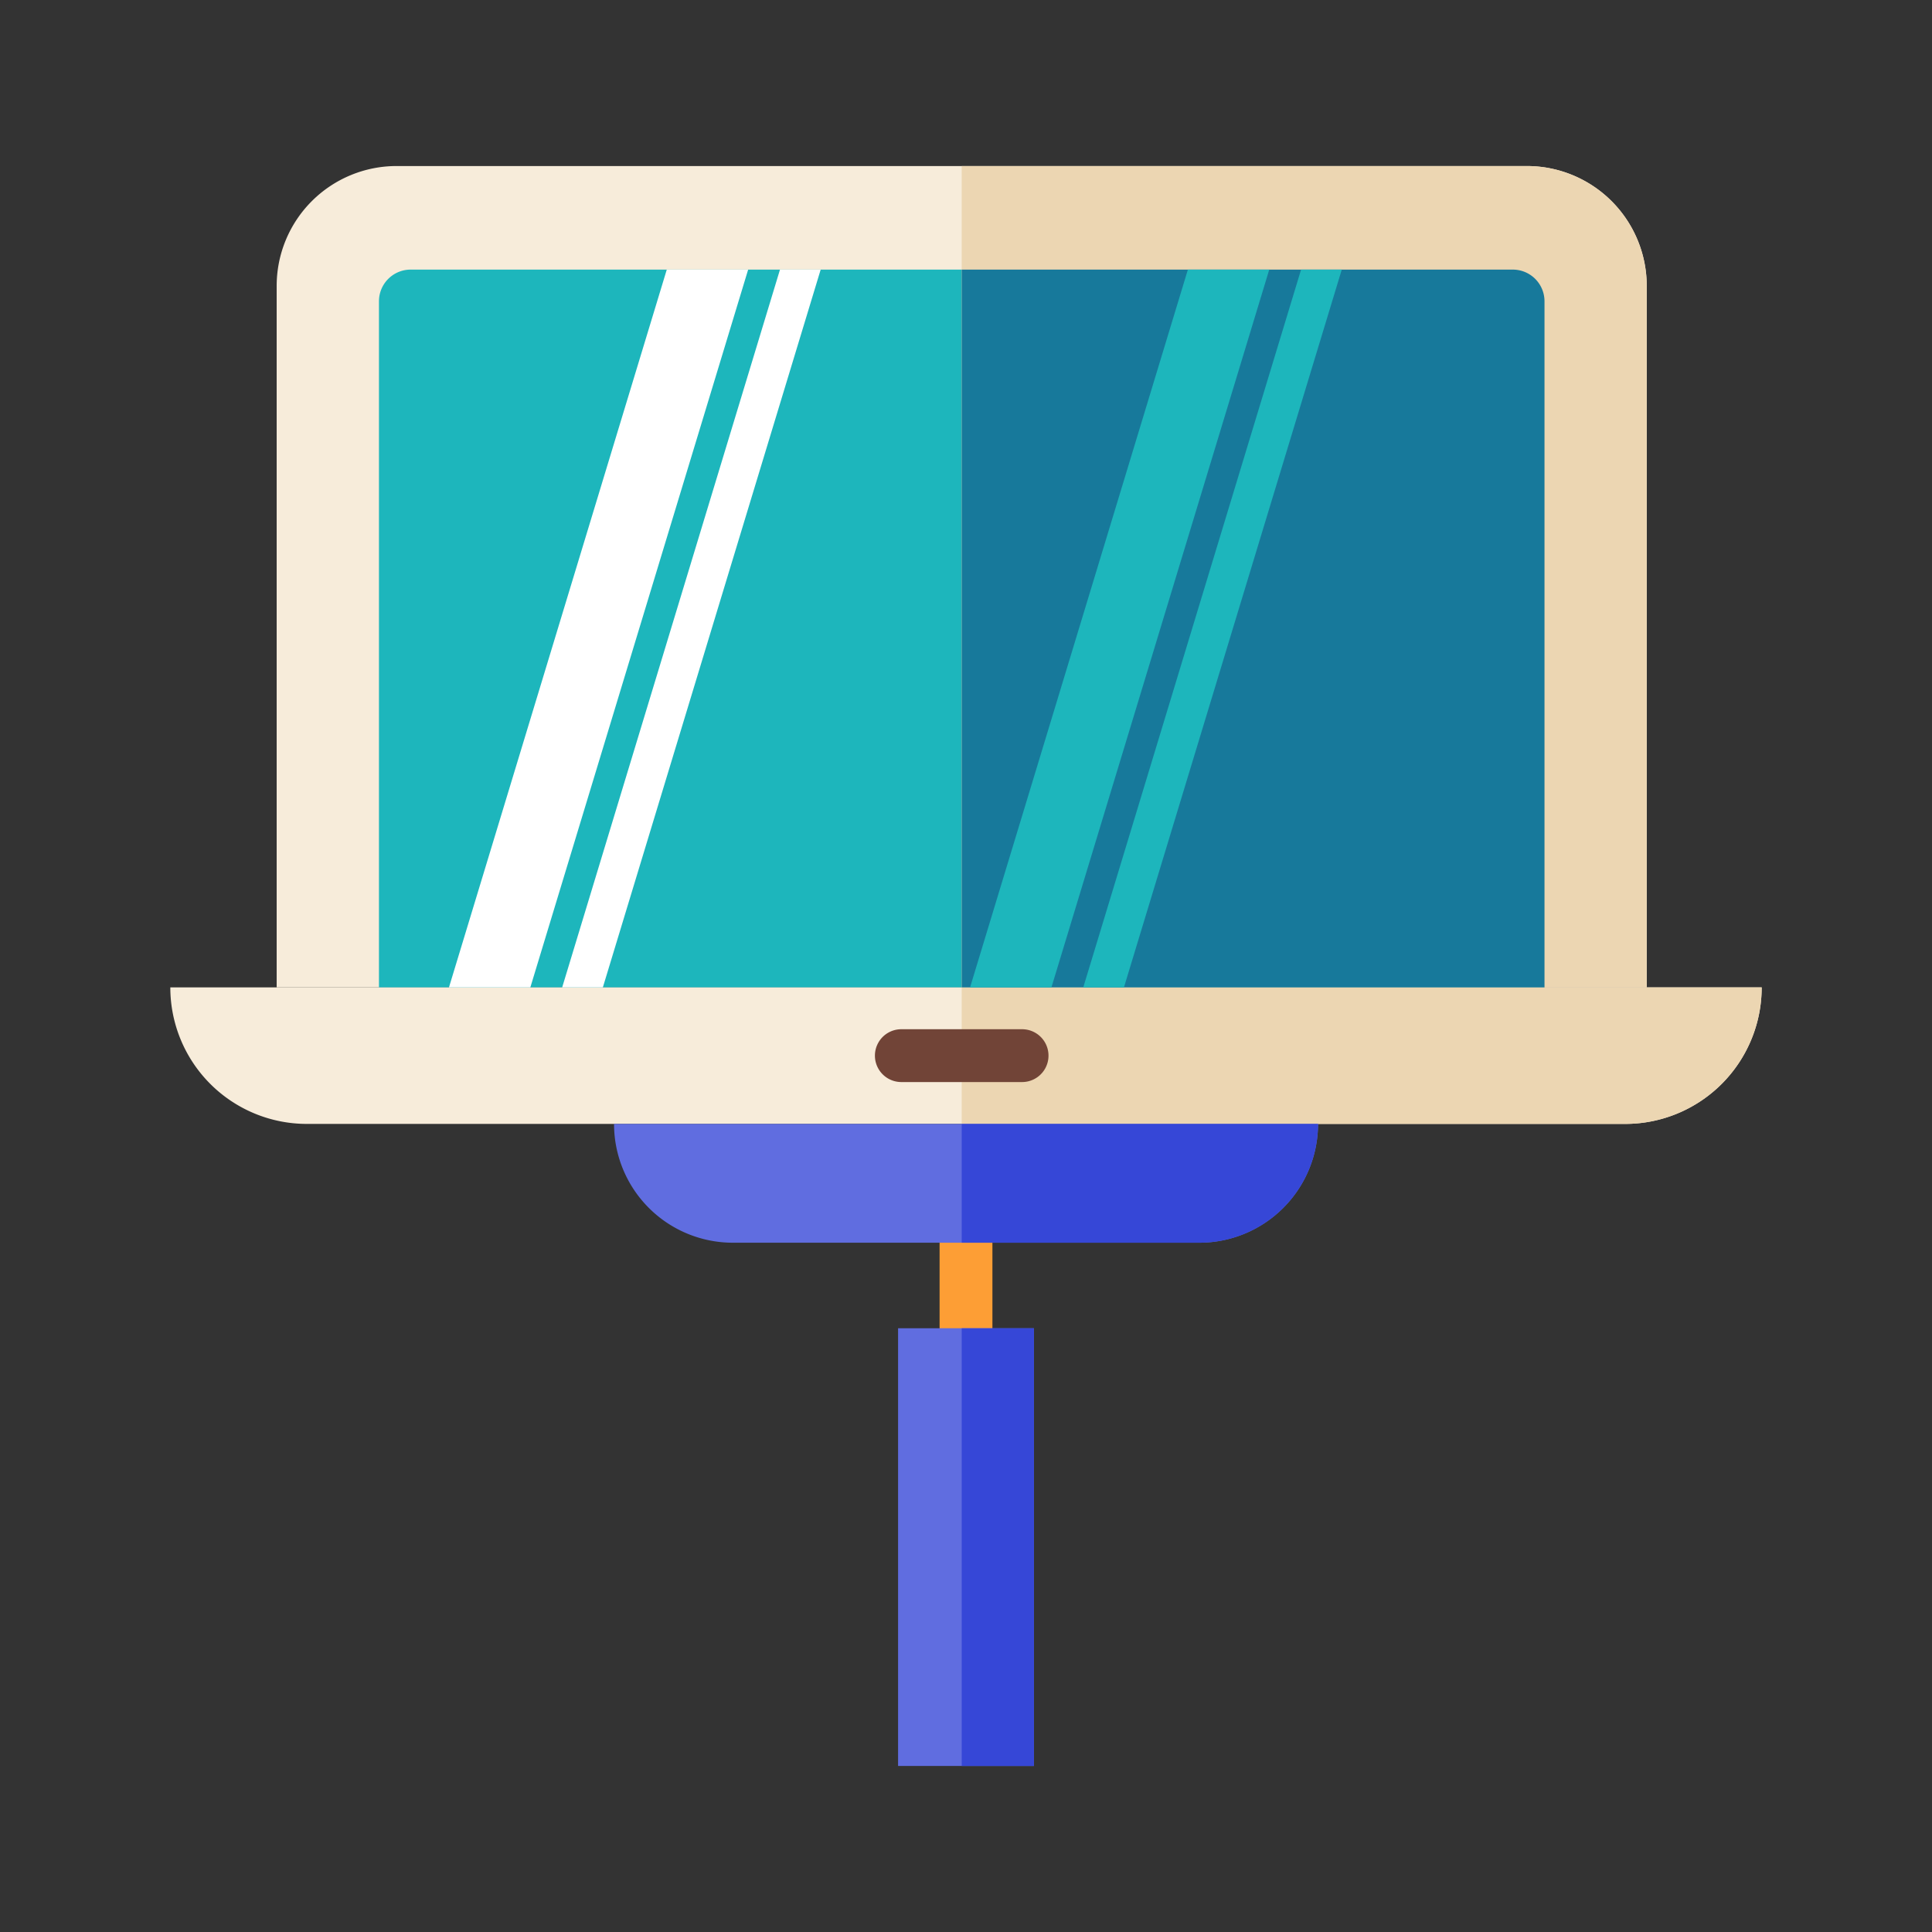 <svg id="Layer_1" data-name="Layer 1" xmlns="http://www.w3.org/2000/svg" viewBox="0 0 128 128"><rect x="0" y="0" width="128" height="128" fill="#333333" stroke="none"/><title>LAPTOP</title><path d="M64,80.583a1.75,1.75,0,0,0-1.75,1.75V88a1.75,1.75,0,0,0,3.5,0V82.333A1.75,1.75,0,0,0,64,80.583Z" style="fill:#fd9e35"/><path d="M26.275,11h74.881a7.945,7.945,0,0,1,7.945,7.945V65.417a0,0,0,0,1,0,0H18.33a0,0,0,0,1,0,0V18.945A7.945,7.945,0,0,1,26.275,11Z" style="fill:#f7ecda"/><path d="M11.284,65.417H116.716a0,0,0,0,1,0,0v0a9.045,9.045,0,0,1-9.045,9.045H20.329a9.045,9.045,0,0,1-9.045-9.045v0a0,0,0,0,1,0,0Z" style="fill:#f7ecda"/><path d="M27.212,17.862h73.007a2.1,2.1,0,0,1,2.1,2.1v45.45a0,0,0,0,1,0,0H25.107a0,0,0,0,1,0,0V19.967A2.1,2.1,0,0,1,27.212,17.862Z" style="fill:#1db6bc"/><path d="M40.676,74.462H87.324a0,0,0,0,1,0,0v0a7.871,7.871,0,0,1-7.871,7.871h-30.9a7.871,7.871,0,0,1-7.871-7.871v0a0,0,0,0,1,0,0Z" style="fill:#606de0"/><rect x="59.5" y="88" width="9" height="29" style="fill:#606de0"/><path d="M101.156,11H63.716V65.417H109.1V18.945A7.945,7.945,0,0,0,101.156,11Z" style="fill:#ecd6b2"/><path d="M63.716,74.462h43.955a9.045,9.045,0,0,0,9.045-9.045h-53Z" style="fill:#ecd6b2"/><path d="M63.716,82.333H79.452a7.871,7.871,0,0,0,7.871-7.871H63.716Z" style="fill:#3647d7"/><rect x="63.716" y="88" width="4.784" height="29" style="fill:#3647d7"/><path d="M100.219,17.862h-36.5V65.417h38.608V19.967A2.1,2.1,0,0,0,100.219,17.862Z" style="fill:#17799b"/><path d="M67.716,68.189h-8a1.75,1.75,0,0,0,0,3.5h8a1.75,1.75,0,0,0,0-3.5Z" style="fill:#714437"/><polygon points="35.136 65.418 29.745 65.418 44.176 17.862 49.567 17.862 35.136 65.418" style="fill:#fff"/><polygon points="39.94 65.418 37.245 65.418 51.676 17.862 54.372 17.862 39.94 65.418" style="fill:#fff"/><polygon points="69.66 65.418 64.269 65.418 78.7 17.862 84.091 17.862 69.66 65.418" style="fill:#1db6bc"/><polygon points="74.464 65.418 71.769 65.418 86.2 17.862 88.896 17.862 74.464 65.418" style="fill:#1db6bc"/></svg>